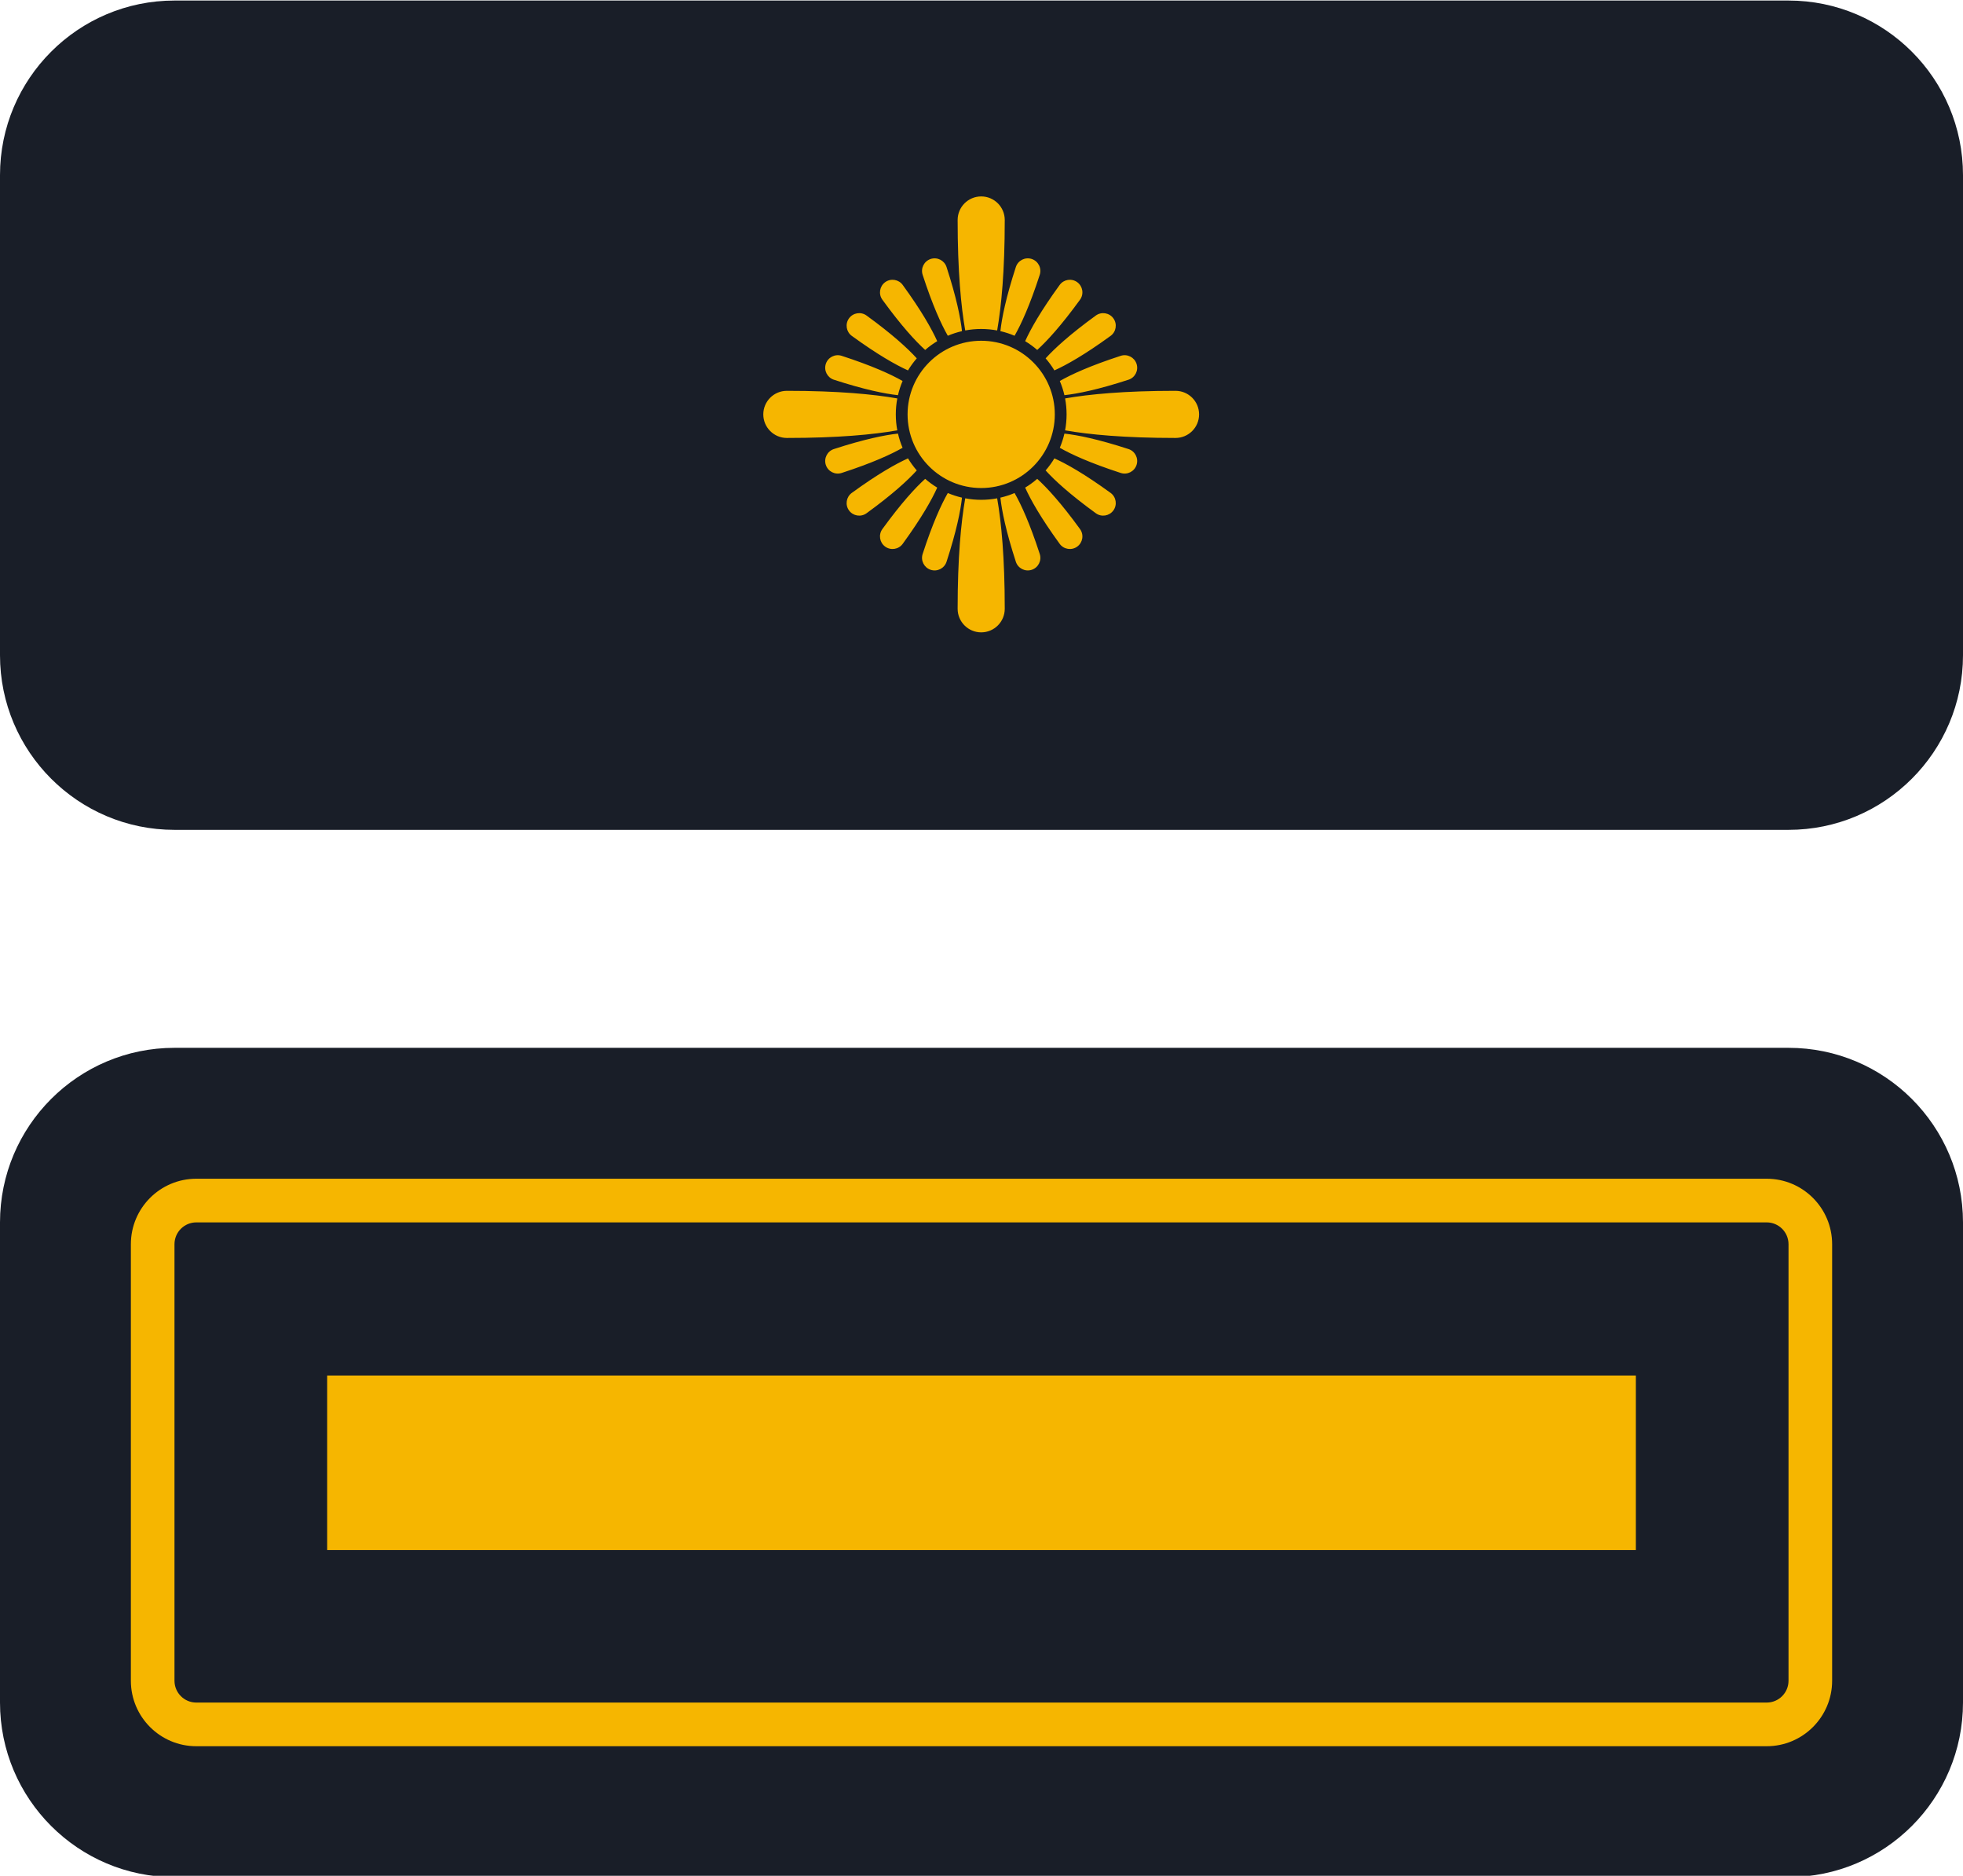 <?xml version="1.0" encoding="UTF-8" standalone="no"?>
<!DOCTYPE svg PUBLIC "-//W3C//DTD SVG 1.1//EN" "http://www.w3.org/Graphics/SVG/1.1/DTD/svg11.dtd">
<svg width="100%" height="100%" viewBox="0 0 90 86" version="1.1" xmlns="http://www.w3.org/2000/svg" xmlns:xlink="http://www.w3.org/1999/xlink" xml:space="preserve" xmlns:serif="http://www.serif.com/" style="fill-rule:evenodd;clip-rule:evenodd;stroke-linejoin:round;stroke-miterlimit:2;">
    <g transform="matrix(1,0,0,1,-590,-334)">
        <g id="Kreisfeuerwehrinspekteur" transform="matrix(1,0,0,2.263,590,334)">
            <rect x="0" y="0" width="90" height="38" style="fill:none;"/>
            <clipPath id="_clip1">
                <rect x="0" y="0" width="90" height="38"/>
            </clipPath>
            <g clip-path="url(#_clip1)">
                <g transform="matrix(1,0,0,0.442,-30,-7.953)">
                    <g transform="matrix(1.125,0,0,1.267,-7.125,-3.667)">
                        <path d="M113,61.316C113,57.83 109.814,55 105.889,55L40.111,55C36.186,55 33,57.83 33,61.316L33,78.684C33,82.17 36.186,85 40.111,85L105.889,85C109.814,85 113,82.17 113,78.684L113,61.316Z" style="fill:rgb(25,30,40);"/>
                    </g>
                    <g transform="matrix(0.975,0,0,0.867,3.825,24.333)">
                        <path d="M113,58.462C113,56.551 111.621,55 109.923,55L36.077,55C34.379,55 33,56.551 33,58.462L33,81.538C33,83.449 34.379,85 36.077,85L109.923,85C111.621,85 113,83.449 113,81.538L113,58.462ZM110.949,58.462L110.949,81.538C110.949,82.175 110.489,82.692 109.923,82.692C109.923,82.692 36.077,82.692 36.077,82.692C35.511,82.692 35.051,82.175 35.051,81.538L35.051,58.462C35.051,57.825 35.511,57.308 36.077,57.308L109.923,57.308C110.489,57.308 110.949,57.825 110.949,58.462Z" style="fill:rgb(246,182,0);"/>
                    </g>
                    <g transform="matrix(1.63286e-16,2.667,-20,1.22465e-15,1145,-217.667)">
                        <rect x="112" y="52" width="3" height="3" style="fill:rgb(246,182,0);"/>
                    </g>
                </g>
                <g transform="matrix(1,0,0,0.442,-30,-7.953)">
                    <g transform="matrix(1.125,0,0,1.267,-7.125,-51.667)">
                        <path d="M113,61.316C113,57.83 109.814,55 105.889,55L40.111,55C36.186,55 33,57.83 33,61.316L33,78.684C33,82.17 36.186,85 40.111,85L105.889,85C109.814,85 113,82.17 113,78.684L113,61.316Z" style="fill:rgb(25,30,40);"/>
                    </g>
                    <g transform="matrix(0.27,0,0,0.27,61.081,23.486)">
                        <path d="M54.21,64.247C54.925,68.325 55.5,74.308 55.5,83C55.5,85.208 53.708,87 51.5,87C49.292,87 47.5,85.208 47.5,83C47.5,74.308 48.075,68.325 48.79,64.247C49.668,64.413 50.574,64.5 51.5,64.5C52.426,64.5 53.332,64.413 54.21,64.247ZM57.169,63.348C58.288,65.306 59.756,68.505 61.443,73.696C61.807,74.816 61.193,76.02 60.073,76.384C58.953,76.748 57.748,76.134 57.384,75.014C55.698,69.824 55.005,66.372 54.76,64.131C55.592,63.94 56.398,63.677 57.169,63.348ZM45.831,63.348C46.602,63.676 47.408,63.94 48.24,64.131C47.995,66.372 47.302,69.824 45.616,75.014C45.252,76.134 44.047,76.748 42.927,76.384C41.807,76.02 41.193,74.816 41.557,73.696C43.244,68.505 44.712,65.306 45.831,63.348ZM61.013,60.94C62.682,62.455 65.068,65.045 68.278,69.463C68.971,70.416 68.759,71.752 67.806,72.444C66.854,73.136 65.518,72.924 64.826,71.972C61.617,67.555 59.892,64.486 58.966,62.43C59.692,61.993 60.376,61.494 61.013,60.94ZM41.987,60.94C42.623,61.494 43.308,61.993 44.034,62.43C43.108,64.486 41.383,67.555 38.174,71.972C37.482,72.924 36.146,73.136 35.194,72.444C34.241,71.752 34.029,70.416 34.722,69.463C37.932,65.045 40.318,62.455 41.987,60.94ZM63.93,57.466C65.986,58.392 69.055,60.117 73.472,63.326C74.424,64.018 74.636,65.354 73.944,66.306C73.252,67.259 71.916,67.471 70.963,66.778C66.545,63.568 63.955,61.182 62.44,59.513C62.994,58.877 63.493,58.192 63.93,57.466ZM39.07,57.466C39.507,58.192 40.006,58.876 40.56,59.513C39.045,61.182 36.455,63.568 32.037,66.778C31.084,67.471 29.748,67.259 29.056,66.306C28.364,65.354 28.576,64.018 29.528,63.326C33.945,60.117 37.014,58.392 39.07,57.466ZM51.5,37.5C58.399,37.5 64,43.101 64,50C64,56.899 58.399,62.5 51.5,62.5C44.601,62.5 39,56.899 39,50C39,43.101 44.601,37.5 51.5,37.5ZM65.631,53.26C67.872,53.505 71.324,54.198 76.514,55.884C77.634,56.248 78.248,57.453 77.884,58.573C77.52,59.693 76.316,60.307 75.196,59.943C70.005,58.256 66.806,56.788 64.848,55.669C65.176,54.898 65.44,54.092 65.631,53.26ZM37.369,53.26C37.56,54.092 37.823,54.898 38.152,55.669C36.194,56.788 32.995,58.256 27.804,59.943C26.684,60.307 25.48,59.693 25.116,58.573C24.752,57.453 25.366,56.248 26.486,55.884C31.676,54.198 35.128,53.505 37.369,53.26ZM65.747,47.29C69.825,46.575 75.808,46 84.5,46C86.708,46 88.5,47.792 88.5,50C88.5,52.208 86.708,54 84.5,54C75.808,54 69.825,53.425 65.747,52.71C65.913,51.832 66,50.926 66,50C66,49.074 65.913,48.168 65.747,47.29ZM37.253,52.71C33.175,53.425 27.192,54 18.5,54C16.292,54 14.5,52.208 14.5,50C14.5,47.792 16.292,46 18.5,46C27.192,46 33.175,46.575 37.253,47.29C37.087,48.168 37,49.074 37,50C37,50.926 37.087,51.832 37.253,52.71ZM64.848,44.331C66.806,43.212 70.005,41.744 75.196,40.057C76.316,39.693 77.52,40.307 77.884,41.427C78.248,42.547 77.634,43.752 76.514,44.116C71.324,45.802 67.872,46.495 65.631,46.74C65.44,45.908 65.177,45.102 64.848,44.331ZM37.369,46.74C35.128,46.495 31.676,45.802 26.486,44.116C25.366,43.752 24.752,42.547 25.116,41.427C25.48,40.307 26.684,39.693 27.804,40.057C32.995,41.744 36.194,43.212 38.152,44.331C37.824,45.102 37.56,45.908 37.369,46.74ZM62.44,40.487C63.955,38.818 66.545,36.432 70.963,33.222C71.916,32.529 73.252,32.741 73.944,33.694C74.636,34.646 74.424,35.982 73.472,36.674C69.055,39.883 65.986,41.608 63.93,42.534C63.493,41.808 62.994,41.124 62.44,40.487ZM39.07,42.534C37.014,41.608 33.945,39.883 29.528,36.674C28.576,35.982 28.364,34.646 29.056,33.694C29.748,32.741 31.084,32.529 32.037,33.222C36.455,36.432 39.045,38.818 40.56,40.487C40.006,41.123 39.507,41.808 39.07,42.534ZM58.966,37.57C59.892,35.514 61.617,32.445 64.826,28.028C65.518,27.076 66.854,26.864 67.806,27.556C68.759,28.248 68.971,29.584 68.278,30.537C65.068,34.955 62.682,37.545 61.013,39.06C60.377,38.506 59.692,38.007 58.966,37.57ZM41.987,39.06C40.318,37.545 37.932,34.955 34.722,30.537C34.029,29.584 34.241,28.248 35.194,27.556C36.146,26.864 37.482,27.076 38.174,28.028C41.383,32.445 43.108,35.514 44.034,37.57C43.308,38.007 42.624,38.506 41.987,39.06ZM54.76,35.869C55.005,33.628 55.698,30.176 57.384,24.986C57.748,23.866 58.953,23.252 60.073,23.616C61.193,23.98 61.807,25.184 61.443,26.304C59.756,31.495 58.288,34.694 57.169,36.652C56.398,36.324 55.592,36.06 54.76,35.869ZM45.831,36.652C44.712,34.694 43.244,31.495 41.557,26.304C41.193,25.184 41.807,23.98 42.927,23.616C44.047,23.252 45.252,23.866 45.616,24.986C47.302,30.176 47.995,33.628 48.24,35.869C47.408,36.06 46.602,36.323 45.831,36.652ZM48.79,35.753C48.075,31.675 47.5,25.692 47.5,17C47.5,14.792 49.292,13 51.5,13C53.708,13 55.5,14.792 55.5,17C55.5,25.692 54.925,31.675 54.21,35.753C53.332,35.587 52.426,35.5 51.5,35.5C50.574,35.5 49.668,35.587 48.79,35.753Z" style="fill:rgb(246,182,0);"/>
                    </g>
                </g>
            </g>
        </g>
    </g>
</svg>

